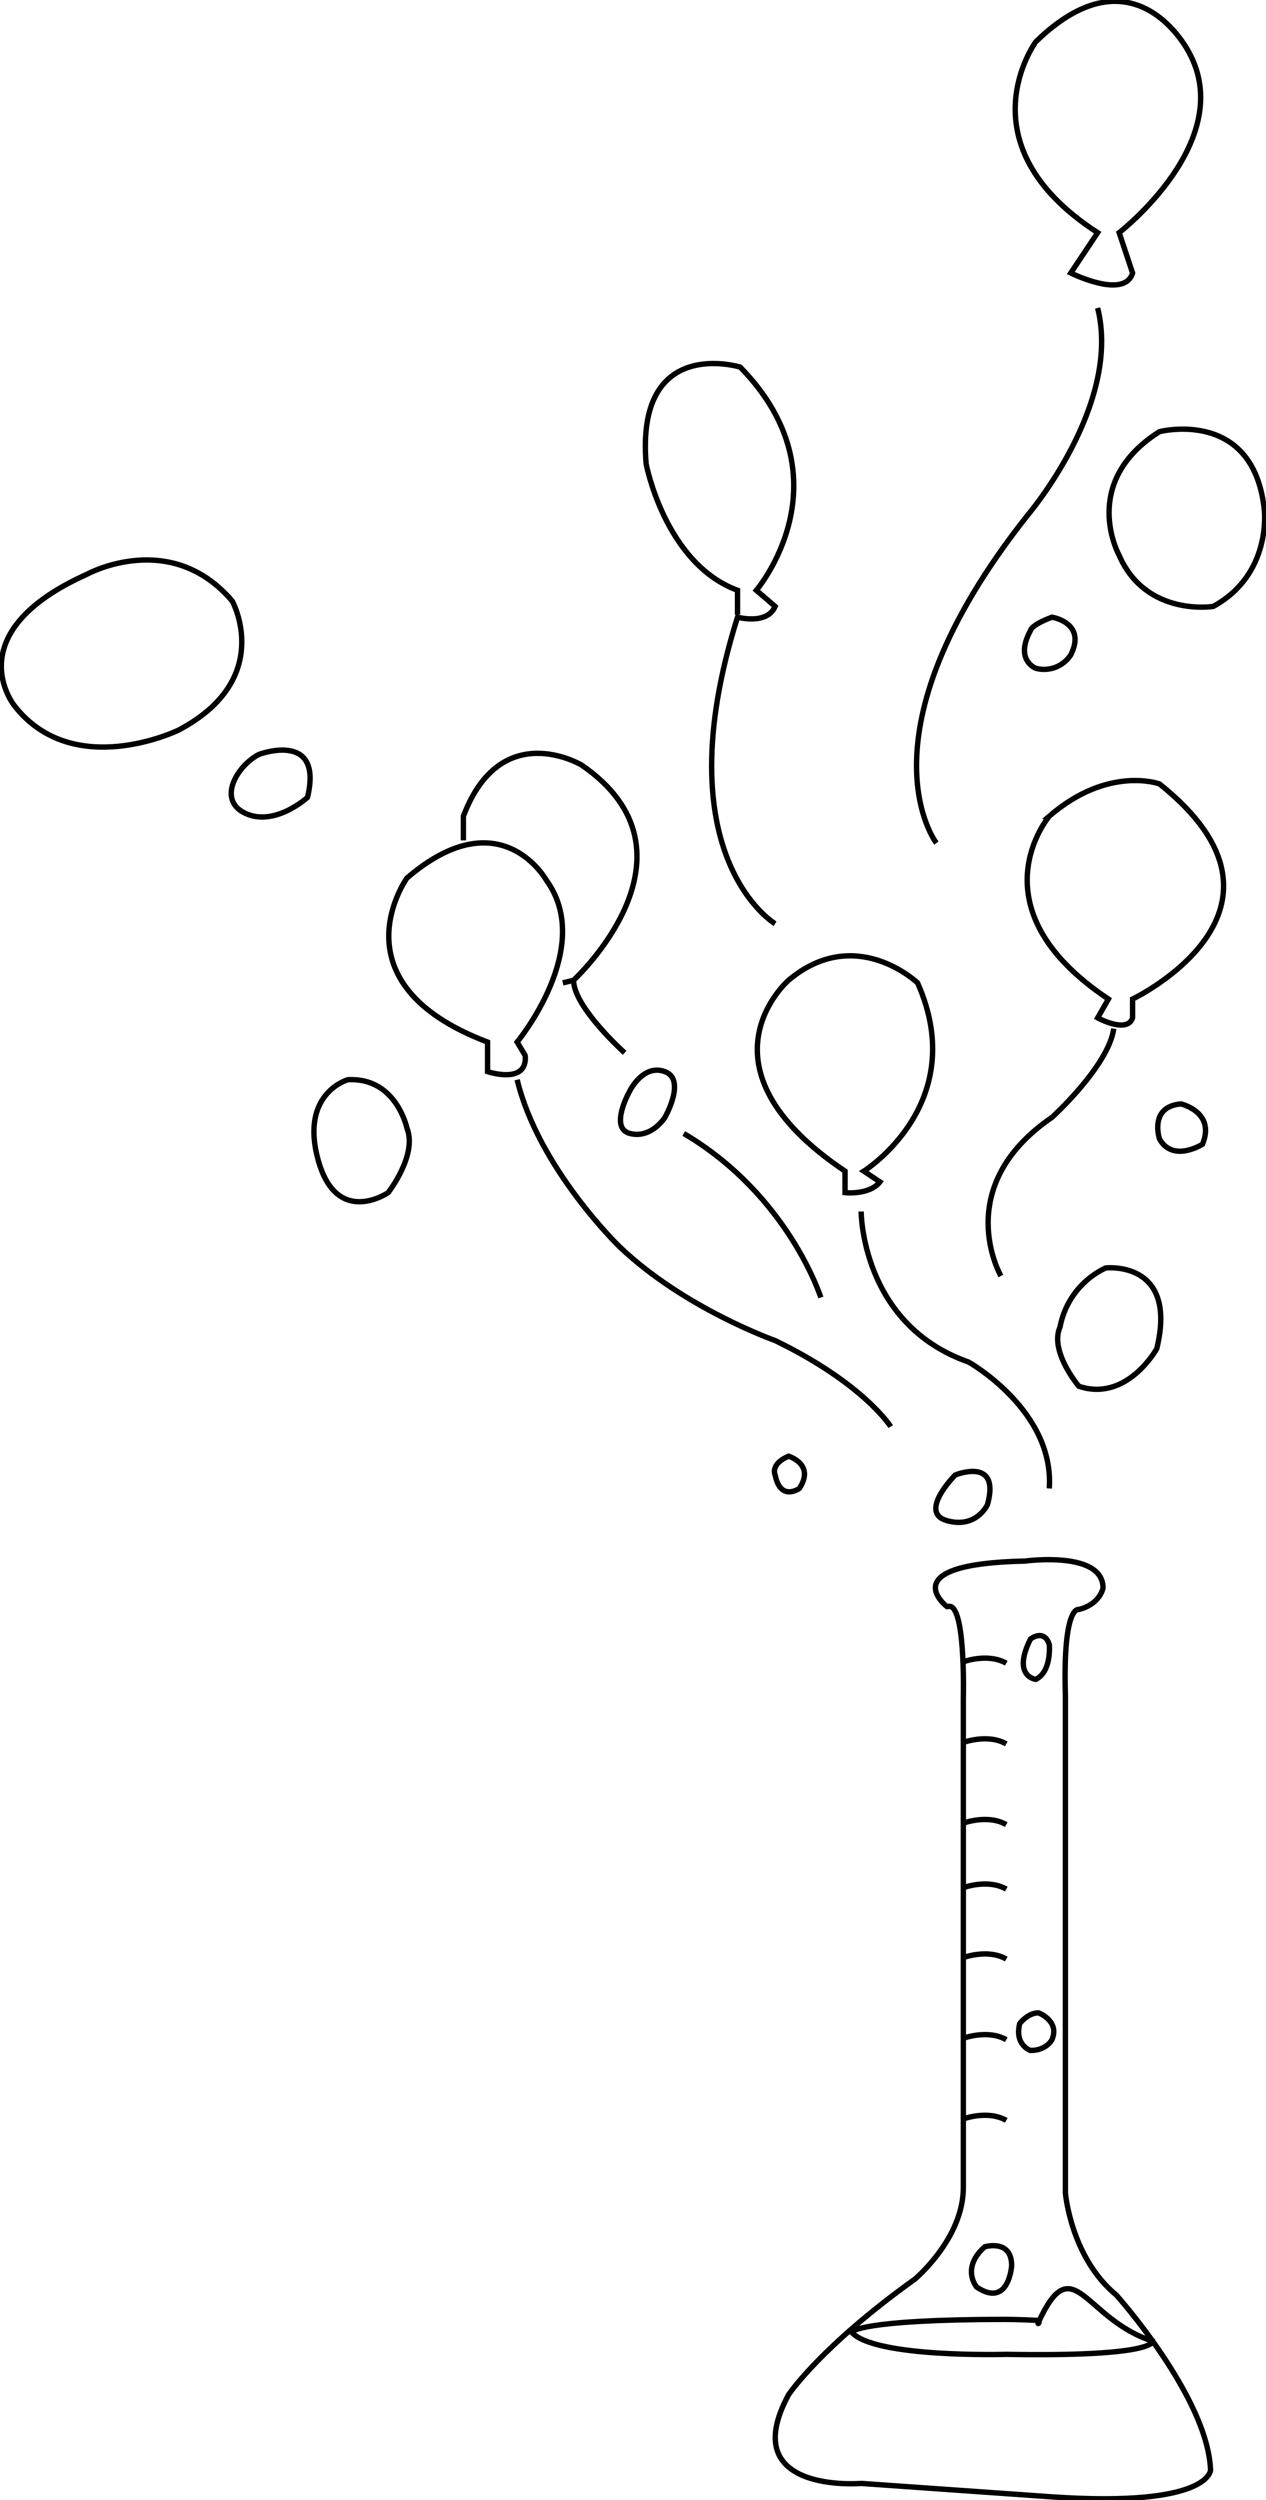 <svg xmlns="http://www.w3.org/2000/svg" viewBox="0 0 471.06 929.74"><defs><style>.cls-1{fill:none;stroke:currentColor;stroke-miterlimit:10; stroke-width: 2px}</style></defs><title>export-selection</title><g id="Layer_2" data-name="Layer 2"><g id="Layer_2-2" data-name="Layer 2"><path class="cls-1" d="M381.42,580.52s29-4,29,10c0,0-1,6-9,8,0,0-6-2-5,32v185s2,24,19,38c0,0,34,38,35,65,0,0,0,14-59,10l-71-5s-47,4-27-33c0,0,7.06-10.58,26.13-26.78,1-.82,2-1.66,3-2.5,1.65-1.36,3.37-2.75,5.18-4.18q5.78-4.56,12.71-9.54s18-15,18-34v-182s1-37-6-34C352.42,597.52,331.42,581.52,381.42,580.52Z"/><path class="cls-1" d="M316.83,867.23c8.4,9.71,57.59,8.29,57.59,8.29,56,1,54.47-4.91,54.47-4.91-25.47-8.09-29.47-35.09-42.47-7.09-.72,1.56,1.16-.57-.37-.64-6.83-.33-11.63-.36-11.63-.36C319.42,862.52,316.83,867.23,316.83,867.23Z"/><path class="cls-1" d="M363.42,850.52c12,8,13-8,13-8,0-10-10-7-10-7C357.42,843.52,363.42,850.52,363.42,850.52Z"/><path class="cls-1" d="M379.42,752.52c-2,8,4,10,4,10,6,0,8-4,8-4,3-7-5-10-5-10C382.42,748.52,379.42,752.52,379.42,752.52Z"/><path class="cls-1" d="M385.42,624.52c6-3,5-13,5-13-2-6-7-2-7-2C376.42,623.52,385.42,624.52,385.42,624.52Z"/><path class="cls-1" d="M374.42,788.52c-7-4-16.24-.46-16.24-.46"/><path class="cls-1" d="M374.42,758.52c-7-4-16.24-.46-16.24-.46"/><path class="cls-1" d="M374.42,728.52c-7-4-16.24-.46-16.24-.46"/><path class="cls-1" d="M374.42,702.52c-7-4-16.24-.46-16.24-.46"/><path class="cls-1" d="M374.42,678.52c-7-4-16.24-.46-16.24-.46"/><path class="cls-1" d="M374.42,648.52c-7-4-16.24-.46-16.24-.46"/><path class="cls-1" d="M374.42,618.52c-7-4-16.24-.46-16.24-.46"/><path class="cls-1" d="M390.42,553.52c2-29-30-47-30-47-40-14-40-56-40-56"/><path class="cls-1" d="M394.42,493.52c-4,9,7,22,7,22,18,6,29-14,29-14,8-33-19-30-19-30A30.53,30.53,0,0,0,394.42,493.52Z"/><path class="cls-1" d="M352.42,565.52c11,3,15-6,15-6,5-18-12-11-12-11S341.42,562.52,352.42,565.52Z"/><path class="cls-1" d="M414.42,382.52c-2,14-23,33-23,33-38,26-19,59-19,59"/><path class="cls-1" d="M431.42,423.52c5,9,16,2,16,2,5-12-8-15-8-15C427.42,411.52,431.42,423.52,431.42,423.52Z"/><path class="cls-1" d="M412.42,371.52l-4,7s11,6,13,0v-7s69-33,10-80c0,0-19-7-41,12C390.42,303.52,361.42,337.52,412.42,371.52Z"/><path class="cls-1" d="M314.42,435.52v8s9,1,13-4l-6-4s40-25,20-70c0,0-23-22-48-1C293.42,364.52,256.42,396.52,314.42,435.52Z"/><path class="cls-1" d="M192.42,401.52c8,33,38,62,38,62,24,23,58,35,58,35,33,16,43,32,43,32"/><path class="cls-1" d="M181.42,387.52v11s15,5,14-6l-3-5s29-35,11-60c0,0-17-31-52-1C151.42,326.52,123.42,365.52,181.42,387.52Z"/><path class="cls-1" d="M288.42,548.52c2,10,9,5,9,5,6-9-4-12-4-12C286.42,544.52,288.42,548.52,288.42,548.52Z"/><path class="cls-1" d="M234.42,421.52c8,2,13-6,13-6s8-14,0-17-13,7-13,7S226.42,419.52,234.42,421.52Z"/><path class="cls-1" d="M305.42,482.52s-12-38-51-61"/><path class="cls-1" d="M232.42,391.52s-19-17-19-27c0,0,51-47,3-80,0,0-30-18-44,19v9"/><line class="cls-1" x1="209.42" y1="365.52" x2="213.42" y2="364.52"/><path class="cls-1" d="M129.42,401.52s-18,5-11,30,26,12,26,12,11-14,7-24C151.42,419.52,147.42,400.52,129.42,401.52Z"/><path class="cls-1" d="M288.42,343.52s-42-25-14-114c0,0,11,3,14-4l-7-6s35-41-6-83c0,0-39-12-35,36,0,0,7,37,34,47v9"/><path class="cls-1" d="M408.42,114.52c9,36-26,77-26,77-65,82-34,122-34,122"/><path class="cls-1" d="M408.42,86.52l-10,15s20,10,23,0l-5-15s44-34,26-67c0,0-20-40-57-4C385.42,15.52,357.42,53.52,408.42,86.52Z"/><path class="cls-1" d="M416.42,206.52c10,23,35,19,35,19,22-12,19-36,19-36-4-38-39-29-39-29C401.42,179.52,416.42,206.52,416.42,206.52Z"/><path class="cls-1" d="M383.42,234.52c-6,11,2,14,2,14a11.83,11.83,0,0,0,13-5c6-12-7-14-7-14C383.42,232.52,383.42,234.52,383.42,234.52Z"/><path class="cls-1" d="M91.42,302.52c11,5,23-6,23-6,6-25-18-16-18-16C88.42,284.52,80.42,297.52,91.42,302.52Z"/><path class="cls-1" d="M5.42,262.52c22,28,61,9,61,9,36-19,20-48,20-48-23-27-54-10-54-10C-16.58,235.52,5.42,262.52,5.42,262.52Z"/></g></g></svg>